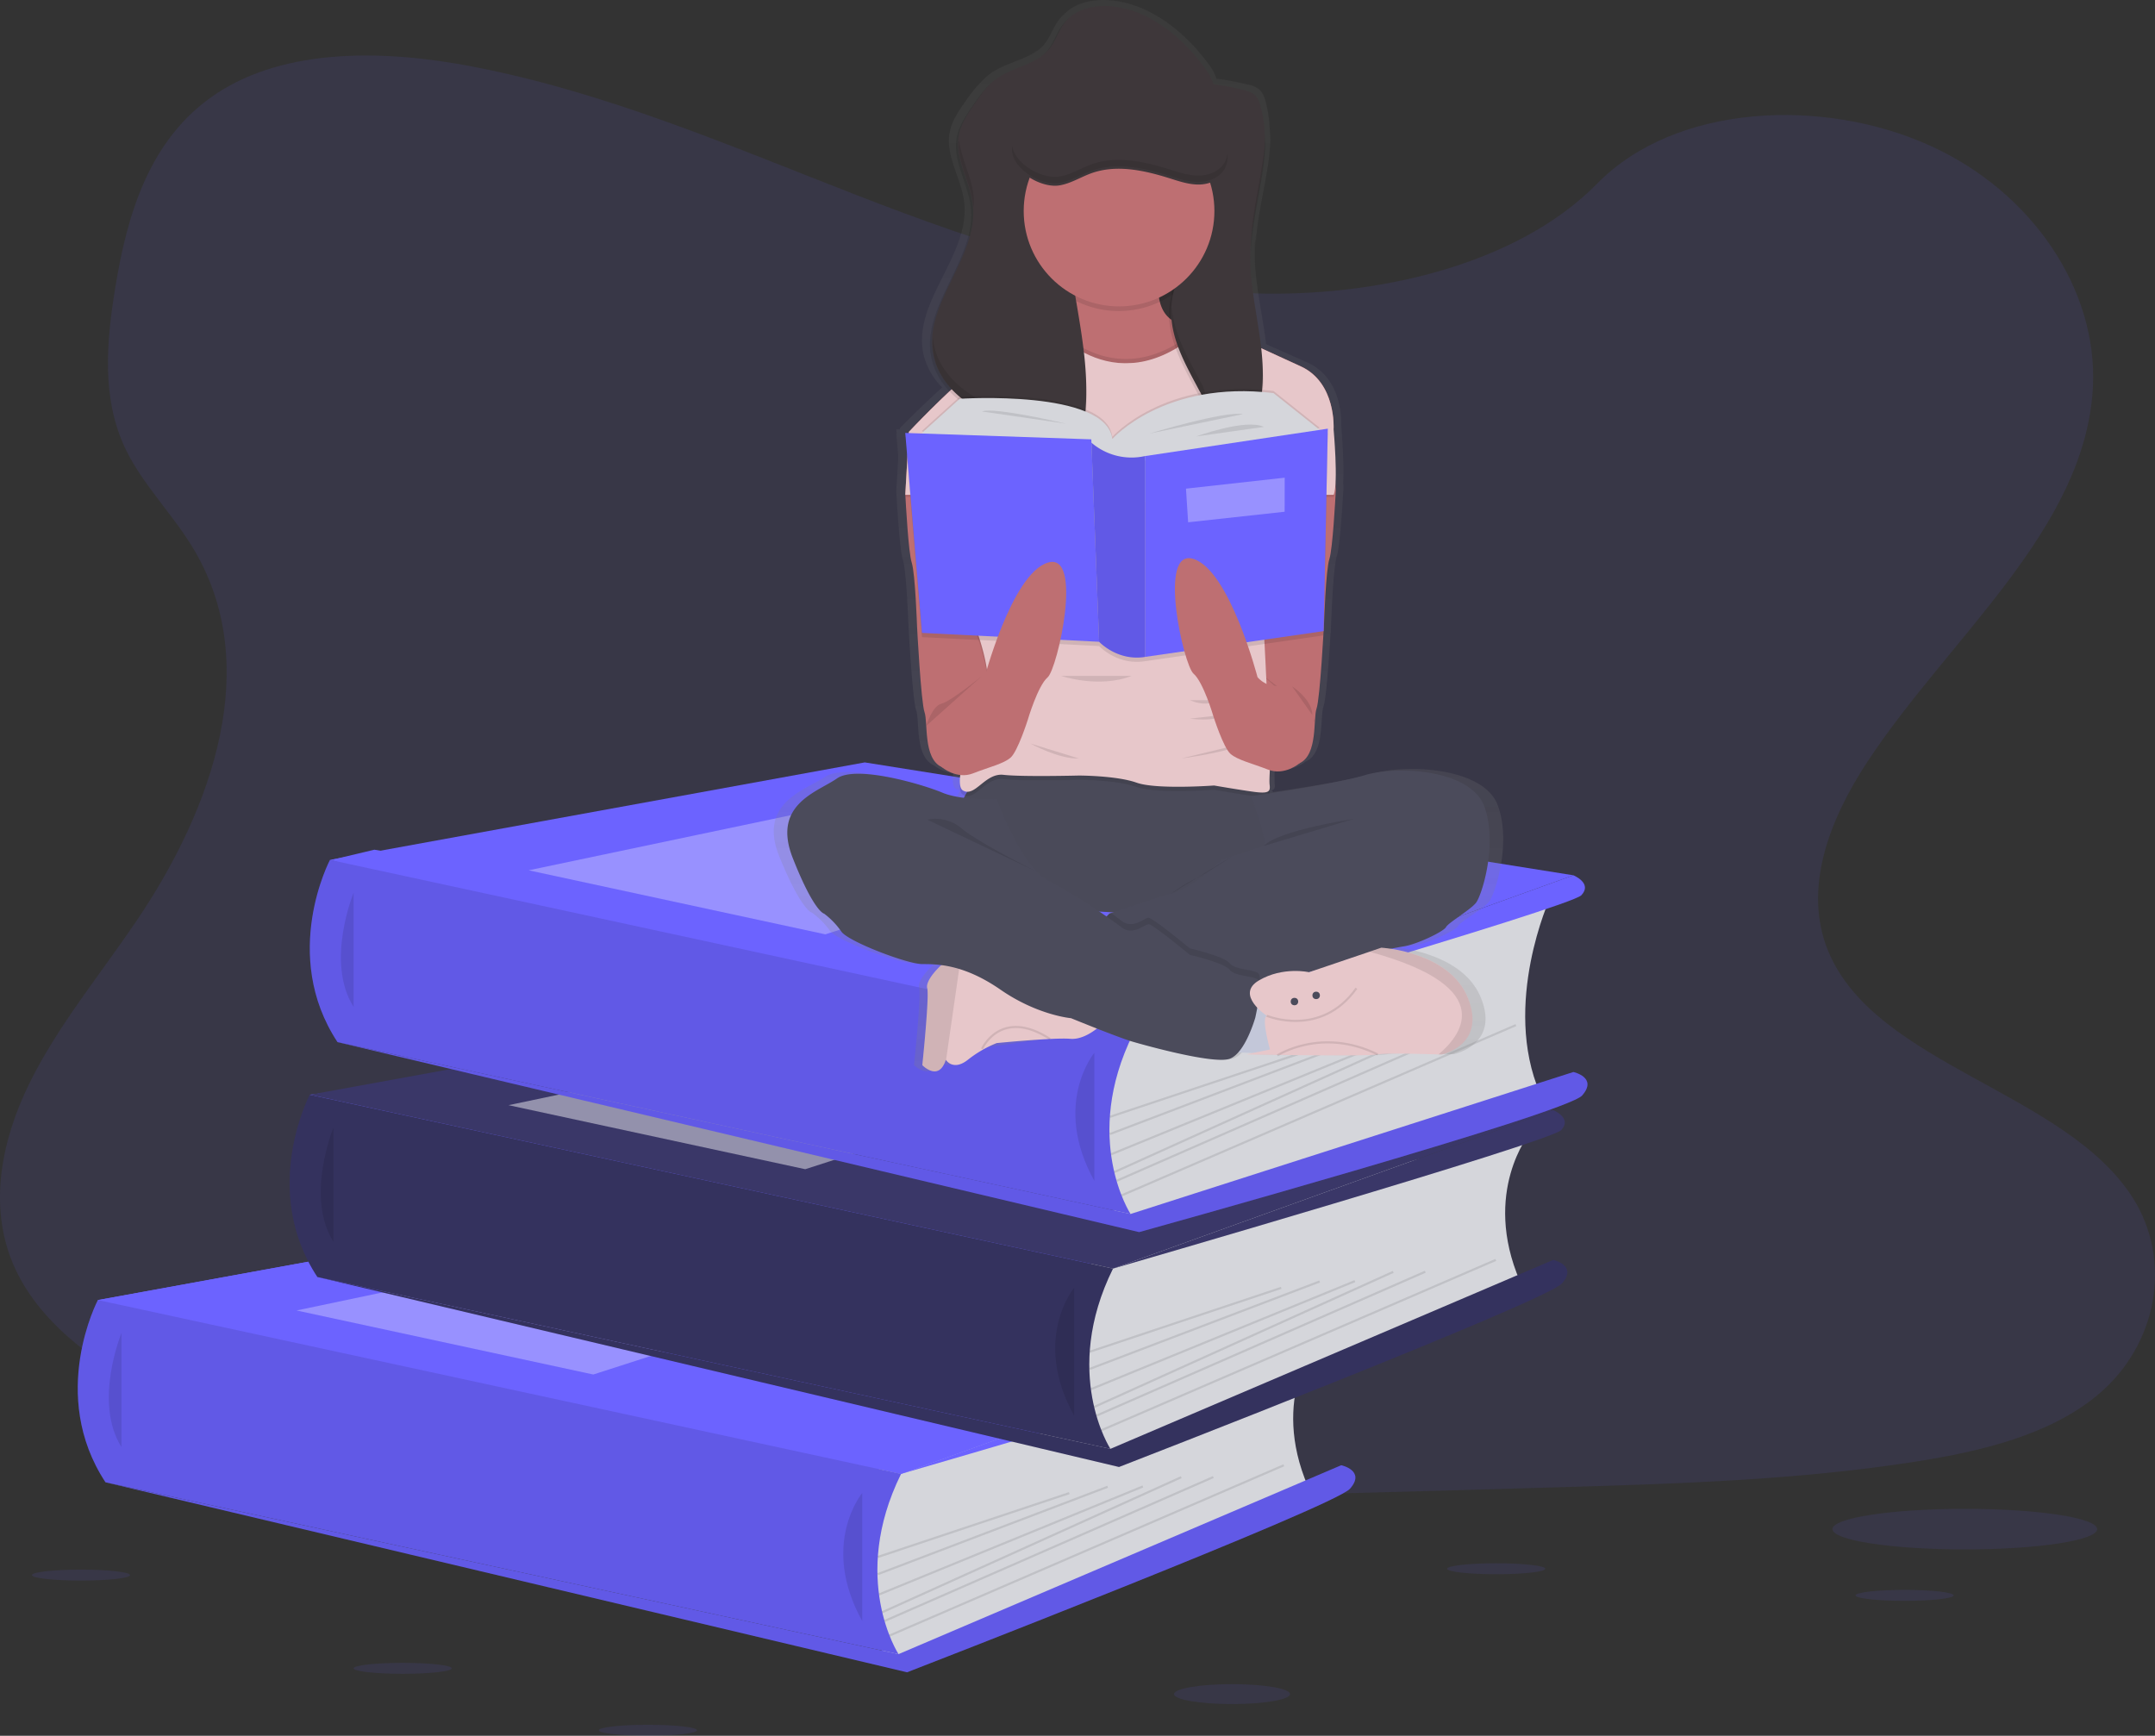 <svg xmlns="http://www.w3.org/2000/svg" xmlns:xlink="http://www.w3.org/1999/xlink" width="1009.536" height="813.163" viewBox="0 0 1009.536 813.163">
  <rect x="0" y="0" width="1009.536" height="813.163" fill="#333333" stroke="none"/>
  <defs>
    <linearGradient id="linear-gradient" x1="0.5" y1="1" x2="0.5" gradientUnits="objectBoundingBox">
      <stop offset="0" stop-color="gray" stop-opacity="0.251"/>
      <stop offset="0.54" stop-color="gray" stop-opacity="0.122"/>
      <stop offset="1" stop-color="gray" stop-opacity="0.102"/>
    </linearGradient>
  </defs>
  <g id="librairies" transform="translate(0 0)">
    <path id="Tracé_1390" data-name="Tracé 1390" d="M688.44,180.84c-64.72-2.25-126.37-23.14-185.23-46S386.05,86.65,322.88,74.54c-40.63-7.79-87.1-8.89-119.83,12.89-31.51,21-41.69,57.15-47.16,90.73-4.12,25.26-6.54,51.84,4.75,75.49,7.83,16.42,21.74,30.22,31.35,46,33.47,54.72,9.82,122.2-26.45,175.63-17,25.07-36.75,49-49.87,75.66s-19.2,57.25-7.72,84.47c11.39,27,38.52,47.24,67.9,61.49,59.69,28.95,130,37.23,198.61,41.92,151.83,10.39,304.46,5.89,456.69,1.39,56.34-1.67,112.92-3.36,168.34-12.07,30.78-4.84,62.55-12.51,84.9-31.05,28.36-23.53,35.39-63.38,16.39-92.88-31.89-49.49-120-61.78-142.32-114.9-12.26-29.23.34-61.79,18.16-88.91,38.24-58.16,102.33-109.19,105.71-175.67,2.32-45.67-28.5-91.39-76.14-113C956.26,89,887,91.88,850.18,129.37,812.24,168,745.58,182.82,688.44,180.84Z" transform="translate(-101.886 -43.427)" fill="#6c63ff" opacity="0.1"/>
    <path id="Tracé_1391" data-name="Tracé 1391" d="M435.45,690.5,93.17,688.83,59.16,609.06l120.26-8.73-20.96-87.46,237.86-30.83L168.55,402.86l20.12-4.78,366.25,59.75L534.75,594.32l-28.83,75.01Z" transform="translate(-13.306 -0.008)" fill="#6c63ff"/>
    <path id="Tracé_1392" data-name="Tracé 1392" d="M187,698.84s21-3.36,33.6,11.48c0,0-9.24,7.28-29.12-2.8Z" transform="translate(-101.886 -43.427)" fill="#6c63ff"/>
    <path id="Tracé_1393" data-name="Tracé 1393" d="M184.8,698.51S171.4,715,178,733.36c0,0,10.92-4.37,12.11-26.63Z" transform="translate(-101.886 -43.427)" fill="#6c63ff"/>
    <path id="Tracé_1394" data-name="Tracé 1394" d="M172.76,671.4s8.4-15.41,42,6.16c0,0-4.48,10.36-19.32,9.52S176.68,679.52,172.76,671.4Z" transform="translate(-101.886 -43.427)" fill="#6c63ff"/>
    <path id="Tracé_1395" data-name="Tracé 1395" d="M170.59,670.29s-17.43-2-19.12,37.9c0,0,11.05,2.29,18.9-10.33S175,678.16,170.59,670.29Z" transform="translate(-101.886 -43.427)" fill="#6c63ff"/>
    <path id="Tracé_1402" data-name="Tracé 1402" d="M156.38,423.04Z" transform="translate(-101.886 -43.427)" fill="#6c63ff"/>
    <path id="Tracé_1428" data-name="Tracé 1428" d="M719.31,670.36s-22.67,27.67-4.67,69.5l-181,78.5L516.27,822l-8-35,5.35-44.17V718.69Z" transform="translate(-101.886 -43.427)" fill="#d5d6db"/>
    <path id="Tracé_1429" data-name="Tracé 1429" d="M59.16,609.06l250.52-45.67,331.95,52.88L435.45,690.5Z" transform="translate(-13.306 -0.008)" fill="#6c63ff"/>
    <path id="Tracé_1430" data-name="Tracé 1430" d="M59.16,609.06l250.52-45.67,331.95,52.88L435.45,690.5Z" transform="translate(-13.306 -0.008)" fill="#6c63ff"/>
    <path id="Tracé_1431" data-name="Tracé 1431" d="M147.74,652.47s-23.43,44.39,3.57,85.39l371.5,80.5S499.75,783,524,733.92Z" transform="translate(-101.886 -43.427)" fill="#6c63ff"/>
    <path id="Tracé_1432" data-name="Tracé 1432" d="M147.74,652.47s-23.43,44.39,3.57,85.39l371.5,80.5S499.75,783,524,733.92Z" transform="translate(-101.886 -43.427)" opacity="0.1"/>
    <path id="Tracé_1433" data-name="Tracé 1433" d="M158.81,667.86s-13.39,32.48,0,53.5" transform="translate(-101.886 -43.427)" opacity="0.1"/>
    <path id="Tracé_1434" data-name="Tracé 1434" d="M522.81,818.36l207.4-88.5s11.6,2.5,4.1,11-207.5,86-207.5,86l-375.5-89Z" transform="translate(-101.886 -43.427)" fill="#6c63ff"/>
    <path id="Tracé_1435" data-name="Tracé 1435" d="M522.81,818.36l207.4-88.5s11.6,2.5,4.1,11-207.5,86-207.5,86l-375.5-89Z" transform="translate(-101.886 -43.427)" opacity="0.1"/>
    <path id="Tracé_1436" data-name="Tracé 1436" d="M505.81,742.86s-20,24,0,60" transform="translate(-101.886 -43.427)" opacity="0.1"/>
    <rect id="Rectangle_1" data-name="Rectangle 1" width="94.57" height="1" transform="translate(411.044 728.952) rotate(-18.45)" opacity="0.1"/>
    <rect id="Rectangle_2" data-name="Rectangle 2" width="115.23" height="1" transform="translate(411.011 737.013) rotate(-20.82)" opacity="0.1"/>
    <rect id="Rectangle_3" data-name="Rectangle 3" width="133.56" height="1" transform="translate(411.614 746.507) rotate(-22.26)" opacity="0.1"/>
    <rect id="Rectangle_4" data-name="Rectangle 4" width="153.74" height="1" transform="translate(413.055 754.871) rotate(-24.31)" opacity="0.1"/>
    <rect id="Rectangle_5" data-name="Rectangle 5" width="168.15" height="1" transform="matrix(0.916, -0.401, 0.401, 0.916, 414.167, 758.942)" opacity="0.1"/>
    <rect id="Rectangle_6" data-name="Rectangle 6" width="201.22" height="1" transform="translate(416.492 765.776) rotate(-23.36)" opacity="0.1"/>
    <path id="Tracé_1437" data-name="Tracé 1437" d="M152.23,613.94l176-37,107.22,20.5-144.22,46.5Z" transform="translate(-13.306 -0.008)" fill="#fff" opacity="0.3"/>
    <path id="Tracé_1438" data-name="Tracé 1438" d="M730.21,659.69s9.1,3.67,3.76,9.34S524,733.92,524,733.92Z" transform="translate(-101.886 -43.427)" fill="#6c63ff"/>
    <path id="Tracé_1439" data-name="Tracé 1439" d="M818.6,574.18s-22.66,27.66-4.66,69.5l-181,78.5-17.37,3.66-8-35L613,646.68V622.51Z" transform="translate(-101.886 -43.427)" fill="#d5d6db"/>
    <path id="Tracé_1440" data-name="Tracé 1440" d="M158.46,512.87l250.51-45.66,331.96,52.88L534.75,594.32Z" transform="translate(-13.306 -0.008)" fill="#3a3768"/>
    <path id="Tracé_1441" data-name="Tracé 1441" d="M247,556.29s-23.44,44.39,3.56,85.39l371.5,80.5s-23.05-35.39,1.23-84.45Z" transform="translate(-101.886 -43.427)" fill="#3a3768"/>
    <path id="Tracé_1442" data-name="Tracé 1442" d="M247,556.29s-23.44,44.39,3.56,85.39l371.5,80.5s-23.05-35.39,1.23-84.45L505.81,612.3Z" transform="translate(-101.886 -43.427)" opacity="0.1"/>
    <path id="Tracé_1443" data-name="Tracé 1443" d="M258.1,571.68s-13.38,32.47,0,53.5" transform="translate(-101.886 -43.427)" opacity="0.1"/>
    <path id="Tracé_1444" data-name="Tracé 1444" d="M622.1,722.18l207.41-88.5s11.59,2.5,4.09,11-207.5,86-207.5,86l-375.5-89Z" transform="translate(-101.886 -43.427)" fill="#3a3768"/>
    <path id="Tracé_1445" data-name="Tracé 1445" d="M622.1,722.18l207.41-88.5s11.59,2.5,4.09,11-207.5,86-207.5,86l-375.5-89Z" transform="translate(-101.886 -43.427)" opacity="0.1"/>
    <path id="Tracé_1446" data-name="Tracé 1446" d="M605.1,646.68s-20,24,0,60" transform="translate(-101.886 -43.427)" opacity="0.1"/>
    <rect id="Rectangle_7" data-name="Rectangle 7" width="94.57" height="1" transform="translate(510.342 632.782) rotate(-18.45)" opacity="0.1"/>
    <rect id="Rectangle_8" data-name="Rectangle 8" width="115.23" height="1" transform="translate(510.322 640.839) rotate(-20.82)" opacity="0.1"/>
    <rect id="Rectangle_9" data-name="Rectangle 9" width="133.56" height="1" transform="translate(510.909 650.32) rotate(-22.26)" opacity="0.1"/>
    <rect id="Rectangle_10" data-name="Rectangle 10" width="153.74" height="1" transform="translate(512.362 658.686) rotate(-24.31)" opacity="0.1"/>
    <rect id="Rectangle_11" data-name="Rectangle 11" width="168.15" height="1" transform="matrix(0.916, -0.401, 0.401, 0.916, 513.459, 662.744)" opacity="0.1"/>
    <rect id="Rectangle_12" data-name="Rectangle 12" width="201.22" height="1" transform="translate(515.792 669.577) rotate(-23.36)" opacity="0.1"/>
    <path id="Tracé_1447" data-name="Tracé 1447" d="M251.53,517.76l176-37,107.22,20.5-144.22,46.5Z" transform="translate(-13.306 -0.008)" fill="#fff" opacity="0.45"/>
    <path id="Tracé_1448" data-name="Tracé 1448" d="M829.51,563.51s9.09,3.67,3.76,9.33-209.94,64.89-209.94,64.89Z" transform="translate(-101.886 -43.427)" fill="#3a3768"/>
    <path id="Tracé_1449" data-name="Tracé 1449" d="M828,464.15s-22.67,49.67-4.67,91.5l-181,56.5L625,615.82l-8-35,5.35-44.17V512.48Z" transform="translate(-101.886 -43.427)" fill="#d5d6db"/>
    <path id="Tracé_1450" data-name="Tracé 1450" d="M167.89,402.85l250.52-45.67,331.96,52.88L544.18,484.29Z" transform="translate(-13.306 -0.008)" fill="#6c63ff"/>
    <path id="Tracé_1451" data-name="Tracé 1451" d="M256.47,446.26S233,490.65,260,531.65l371.5,80.5s-23.06-35.39,1.22-84.44Z" transform="translate(-101.886 -43.427)" fill="#6c63ff"/>
    <path id="Tracé_1452" data-name="Tracé 1452" d="M256.47,446.26S233,490.65,260,531.65l371.5,80.5s-23.06-35.39,1.22-84.44Z" transform="translate(-101.886 -43.427)" opacity="0.1"/>
    <path id="Tracé_1453" data-name="Tracé 1453" d="M267.54,461.65s-13.39,32.48,0,53.5" transform="translate(-101.886 -43.427)" opacity="0.1"/>
    <path id="Tracé_1454" data-name="Tracé 1454" d="M631.54,612.15l207.4-66.5s11.6,2.5,4.1,11-207.5,64-207.5,64l-375.5-89Z" transform="translate(-101.886 -43.427)" fill="#6c63ff"/>
    <path id="Tracé_1455" data-name="Tracé 1455" d="M631.54,612.15l207.4-66.5s11.6,2.5,4.1,11-207.5,64-207.5,64l-375.5-89Z" transform="translate(-101.886 -43.427)" opacity="0.1"/>
    <path id="Tracé_1456" data-name="Tracé 1456" d="M614.54,536.65s-20,24,0,60" transform="translate(-101.886 -43.427)" opacity="0.1"/>
    <rect id="Rectangle_13" data-name="Rectangle 13" width="94.57" height="1" transform="translate(519.784 522.75) rotate(-18.45)" opacity="0.1"/>
    <rect id="Rectangle_14" data-name="Rectangle 14" width="115.23" height="1" transform="translate(519.758 530.813) rotate(-20.82)" opacity="0.1"/>
    <rect id="Rectangle_15" data-name="Rectangle 15" width="133.56" height="1" transform="translate(520.336 540.298) rotate(-22.26)" opacity="0.1"/>
    <rect id="Rectangle_16" data-name="Rectangle 16" width="153.74" height="1" transform="translate(521.803 548.655) rotate(-24.31)" opacity="0.1"/>
    <rect id="Rectangle_17" data-name="Rectangle 17" width="168.15" height="1" transform="matrix(0.916, -0.401, 0.401, 0.916, 522.905, 552.723)" opacity="0.1"/>
    <rect id="Rectangle_18" data-name="Rectangle 18" width="201.22" height="1" transform="translate(525.234 559.563) rotate(-23.36)" opacity="0.1"/>
    <path id="Tracé_1457" data-name="Tracé 1457" d="M260.96,407.73l176-37,107.22,20.5-144.22,46.5Z" transform="translate(-13.306 -0.008)" fill="#fff" opacity="0.3"/>
    <path id="Tracé_1458" data-name="Tracé 1458" d="M838.94,453.48s9.1,3.67,3.76,9.34-209.94,64.89-209.94,64.89Z" transform="translate(-101.886 -43.427)" fill="#6c63ff"/>
    <ellipse id="Ellipse_1" data-name="Ellipse 1" cx="22.99" cy="2.57" rx="22.99" ry="2.57" transform="translate(165.654 779.012)" fill="#6c63ff" opacity="0.1"/>
    <ellipse id="Ellipse_2" data-name="Ellipse 2" cx="22.99" cy="2.57" rx="22.99" ry="2.57" transform="translate(14.944 735.333)" fill="#6c63ff" opacity="0.1"/>
    <ellipse id="Ellipse_3" data-name="Ellipse 3" cx="22.99" cy="2.57" rx="22.99" ry="2.57" transform="translate(280.534 808.022)" fill="#6c63ff" opacity="0.1"/>
    <ellipse id="Ellipse_4" data-name="Ellipse 4" cx="22.99" cy="2.57" rx="22.99" ry="2.57" transform="translate(869.234 744.833)" fill="#6c63ff" opacity="0.1"/>
    <ellipse id="Ellipse_5" data-name="Ellipse 5" cx="22.99" cy="2.57" rx="22.99" ry="2.57" transform="translate(677.924 732.363)" fill="#6c63ff" opacity="0.1"/>
    <ellipse id="Ellipse_6" data-name="Ellipse 6" cx="27.19" cy="4.67" rx="27.19" ry="4.67" transform="translate(549.964 788.982)" fill="#6c63ff" opacity="0.1"/>
    <path id="Tracé_1465" data-name="Tracé 1465" d="M803.54,420.71C797,402.94,761,401.27,745.38,405.8c-11.1,3.23-34.5,6.87-47,8.7l-.81-.77c1.62-.48,1.66-1.66,1.46-3.41a53.358,53.358,0,0,1,.1-6.92c7.66,2.38,14.48-3.25,14.48-3.25h0c9-4,6.58-21.12,8.3-25.8,1.29-3.5,2.68-24.12,3.3-34.4h.13l.07-3.45c.09-1.49.13-2.36.13-2.36s.88-25.14,2.6-30.23c1.6-4.68,2.9-28.26,3.1-32v-.49l-.13-2.18c.09-1.59.13-3.36.12-5.22,0-8.55-.89-19.32-1-21.06v-.91c.07-3.65-.39-21.93-15.94-28.84-5.73-2.56-12.62-5.61-19.29-8.58-1.72-14.85-5.65-29.62-5.31-44.58,0-2.25.2-4.5.42-6.74,0,.65-.07,1.31-.08,2v4.36c.59-18.71,7.66-37.52,7-55.83-.06,1.79-.19,3.59-.36,5.39a58.129,58.129,0,0,0-1.92-18.39c-.6-2.11-1.41-4.29-3.14-5.7a12.93,12.93,0,0,0-5.48-2.17,110.21,110.21,0,0,0-14.39-2.68A22.22,22.22,0,0,0,668.5,74c-10.14-13.92-25.16-27-42.92-30-8.91-1.5-19.16-.25-25.22,6.12a18.918,18.918,0,0,0-1.78,1.8c-3.26,3.89-4.66,9-8,12.88-.22.26-.47.5-.71.75-6.54,5.85-16.73,7.07-24,12.32A28.811,28.811,0,0,0,562.28,81a60.877,60.877,0,0,0-7.84,9.53c-3.27,4.6-6.63,9.39-7.67,14.88-2.09,11,5.4,21.43,6.79,32.5,3.1,24.77-24.31,46.75-19.12,71.19a32.6,32.6,0,0,0,8.82,15.83C532.57,234.61,523.47,244,523.47,244v.56h-1.69l.17,2h-.17l.93,10.85-.93,15.8v1.49h.06c.31,5.79,1.54,26.61,3,31,1.72,5.09,2.59,30.23,2.59,30.23s1.9,35.53,3.64,40.23-.73,21.77,8.3,25.8h0a19,19,0,0,0,9.07,3.76c-.46,3.74-.17,6.45,1.32,7.3a4.36,4.36,0,0,0,2.1.6,22.288,22.288,0,0,0-1.63,2.85A42.359,42.359,0,0,1,539.75,414c-9.7-4-41.89-13-51.24-6.67s-31.85,12.07-21.46,37.55S482.28,471,482.28,471a37,37,0,0,1,8.31,8.35c3.12,4.69,32.19,15.42,39.46,15.42a71.185,71.185,0,0,1,9.25.46s-7.89,6.92-6.84,10.94-2.4,36.2-2.4,36.2,8,8.06,11.42-2.51l.12.16c.64.87,4.1,4.8,10.61-.16a59.481,59.481,0,0,1,8.46-5.36l31.52-4.46a89.218,89.218,0,0,1,9.87-.07c5,.41,9.91-2.55,13-4.84,6.53,2.48,13.87,5.19,17.36,6.18,7.08,2,39.62,10.73,47.23,8a10.57,10.57,0,0,0,4.1-2.92l7.26.23-3.4.68s6.62.11,15.62.23l-.38.22,11.29-.1c16.52.15,35.08.2,37.52-.35,3.82-.85,23.67-.25,29.52,0h1.63s21.81-4.35,12.81-26.48c-6.92-17-28.19-21.94-37.63-23.3,2.66-.53,4.95-.94,6.47-1.18,6.59-1,19.39-7,20.43-9.05s11.77-8,14.54-11.39S810.11,438.48,803.54,420.71ZM622.89,470.44l-1.07.35-.72.24-1.38,1.36c-1.1-.74-2.28-1.52-3.51-2.32C618.38,470.2,620.61,470.33,622.89,470.44Zm95.31,28.18Z" transform="translate(-101.886 -43.427)" fill="url(#linear-gradient)"/>
    <path id="Tracé_1466" data-name="Tracé 1466" d="M686.65,365s15.3,40,24,36,6.34-21,8-25.66,3.5-40,3.5-40,.84-25,2.5-30.06c1.54-4.65,2.79-28.1,3-31.79V273L726,244l-9.34-2.33-21.66,8-3,17.13-1.17,6.69-.5,2.85Z" transform="translate(-101.886 -43.427)" fill="#be6f72"/>
    <path id="Tracé_1467" data-name="Tracé 1467" d="M691.69,358.3s14.6,11.95,19,13,7.1,10.37,7.1,10.37" transform="translate(-101.886 -43.427)" opacity="0.1"/>
    <path id="Tracé_1468" data-name="Tracé 1468" d="M567,366.75s-15.3,40-24,36-6.34-21-8-25.66-3.5-40-3.5-40-.84-25-2.5-30.06c-1.54-4.65-2.79-28.1-3-31.79v-.49l1.66-29,9.34-2.33,21.66,8,3,17.13,1.17,6.69.5,2.85Z" transform="translate(-101.886 -43.427)" fill="#be6f72"/>
    <rect id="Rectangle_19" data-name="Rectangle 19" width="34.15" height="53.23" transform="translate(530.594 109.262)" fill="#3e373a"/>
    <rect id="Rectangle_20" data-name="Rectangle 20" width="34.15" height="53.23" transform="translate(530.594 109.262)" opacity="0.1"/>
    <path id="Tracé_1469" data-name="Tracé 1469" d="M561,406.59s-11.67,12.83-7.34,15.16,32.34,46,32.34,46,92,11.33,109.35-5.67,17-47.37,17-47.37-13.94,3-15.46,1.37-9.87-9.49-9.87-9.49S569,399.43,561,406.59Z" transform="translate(-101.886 -43.427)" fill="#4b4b5b"/>
    <path id="Tracé_1470" data-name="Tracé 1470" d="M561,406.59s-11.67,12.83-7.34,15.16,32.34,46,32.34,46,92,11.33,109.35-5.67,17-47.37,17-47.37-13.94,3-15.46,1.37-9.87-9.49-9.87-9.49S569,399.43,561,406.59Z" transform="translate(-101.886 -43.427)" opacity="0.02"/>
    <path id="Tracé_1471" data-name="Tracé 1471" d="M726.62,244.42l-30,24-9.07.66-3.33.24-55.93,4.1-58-4.24-8.63-.63-11-.8-23-22s16.28-17.44,30.54-29.21c5.62-4.65,10.93-8.41,14.8-9.89l.66-.23A16.46,16.46,0,0,0,580,202c11.26-11.61,21.67-40.26,21.67-40.26s49.67-25.66,43.67,8,22.33,25.34,22.33,25.34l9.34,4.26,3.69,1.69,9.41,4.31,21.23,9.74C728,222.75,726.62,244.42,726.62,244.42Z" transform="translate(-101.886 -43.427)" fill="#be6f72"/>
    <circle id="Ellipse_7" data-name="Ellipse 7" cx="44.67" cy="44.67" r="44.67" transform="translate(479.404 56.382)" opacity="0.1"/>
    <path id="Tracé_1472" data-name="Tracé 1472" d="M726.69,276.24H526v-.49l1.66-29s16.28-17.44,30.54-29.21l126-5,5.86-6.18,21.23,9.74c16.67,7.66,15.33,29.33,15.33,29.33S728.9,270.54,726.69,276.24Z" transform="translate(-101.886 -43.427)" opacity="0.1"/>
    <path id="Tracé_1473" data-name="Tracé 1473" d="M726.69,275.24H526v-.49l1.66-29s16.28-17.44,30.54-29.21l126-5,5.86-6.18,21.23,9.74c16.67,7.66,15.33,29.33,15.33,29.33S728.9,269.54,726.69,275.24Z" transform="translate(-101.886 -43.427)" fill="#e7c7ca"/>
    <path id="Tracé_1474" data-name="Tracé 1474" d="M593.79,193.92s31.66,40.34,73.83-.83,4.67,91.83,4.67,91.83l-91,10.8Z" transform="translate(-101.886 -43.427)" opacity="0.1"/>
    <path id="Tracé_1475" data-name="Tracé 1475" d="M593.79,195.92s31.66,40.34,73.83-.83,4.67,91.83,4.67,91.83l-91,10.8Z" transform="translate(-101.886 -43.427)" fill="#e7c7ca"/>
    <path id="Tracé_1476" data-name="Tracé 1476" d="M680.65,203,684,254.09l3.59,17,2.74,13s7,100,5,105,1,9,1.42,11.66-.42,9.34-.09,12.34,0,4.33-7.66,3.26-18.34-2.93-18.34-2.93-27,2-36.33-1.33-27-3.34-27-3.34-26.67.67-35.33-.33-13.34,10.67-19,7.33,6.66-35.66,10.66-45-5.33-33-5.33-33l12-66.57L573,256.09V208.65l.66-.23A16.46,16.46,0,0,0,580,204l3,47.74,94,3.34V201.35" transform="translate(-101.886 -43.427)" opacity="0.1"/>
    <path id="Tracé_1477" data-name="Tracé 1477" d="M680.65,201,684,252.09l3.59,17,2.74,13s7,100,5,105,1,9,1.42,11.66-.42,9.34-.09,12.34,0,4.33-7.66,3.26-18.34-2.93-18.34-2.93-27,2-36.33-1.33-27-3.34-27-3.34-26.67.67-35.33-.33-13.34,10.67-19,7.33,6.66-35.66,10.66-45-5.33-33-5.33-33l12-66.57L573,254.09V206.65l.66-.23A16.46,16.46,0,0,0,580,202l3,47.74,94,3.34V199.35" transform="translate(-101.886 -43.427)" fill="#e7c7ca"/>
    <path id="Tracé_1478" data-name="Tracé 1478" d="M691.46,94.38c-.57-2.09-1.36-4.26-3-5.66a12.28,12.28,0,0,0-5.28-2.16A104.323,104.323,0,0,0,669.3,83.9a22.218,22.218,0,0,0-3-6.23c-9.8-13.84-24.3-26.89-41.36-29.84-8.93-1.55-19.28-.16-25,6.88-3.14,3.87-4.49,9-7.66,12.8-6.11,7.38-17.14,8.29-24.84,14-4.11,3-7.09,7.35-10,11.57-3.15,4.57-6.39,9.33-7.39,14.79-2,10.91,5.21,21.31,6.54,32.32,3,24.63-23.4,46.48-18.41,70.78,2.91,14.17,16,24.15,29.54,29.21,4.77,1.79,10.22,3.57,12.45,8.15,1,2,1.17,4.31,2.11,6.33,3.16,6.74,13.55,7,19.13,2.09s7.34-12.85,8-20.26c2.68-32.36-10.28-64.33-8.77-96.77.45-9.81,3.21-20.94,12-25.38,11.83-6,26.06,4,39.08,2.09a77.531,77.531,0,0,1,3.74,47.31c-2.07,8.63-5.65,17-5.91,25.9-.39,13.55,6.92,25.93,13.24,37.91a20.17,20.17,0,0,1,2.67,7.31,17.619,17.619,0,0,1-1.43,7.65c-3.57,9.61-9.73,18.53-10.43,28.76a4.65,4.65,0,0,0,.75,3.42,4.3,4.3,0,0,0,2.58,1.16c10.8,1.85,20.14-7.72,25.41-17.33A81.24,81.24,0,0,0,692.36,224c1.09-20.36-6.21-40.39-5.76-60.77C687.12,140.06,697.59,116.73,691.46,94.38Z" transform="translate(-101.886 -43.427)" opacity="0.1"/>
    <path id="Tracé_1479" data-name="Tracé 1479" d="M692.46,93.38c-.57-2.09-1.36-4.26-3-5.66a12.28,12.28,0,0,0-5.28-2.16A104.32,104.32,0,0,0,670.3,82.9a22.22,22.22,0,0,0-3-6.23c-9.8-13.84-24.3-26.89-41.36-29.84-8.93-1.55-19.28-.16-25,6.88-3.14,3.87-4.49,9-7.66,12.8-6.11,7.38-17.14,8.29-24.84,14-4.11,3-7.09,7.35-10,11.57-3.15,4.57-6.39,9.33-7.39,14.79-2,10.91,5.21,21.31,6.54,32.32,3,24.63-23.4,46.48-18.41,70.78,2.91,14.17,16,24.15,29.54,29.21,4.77,1.79,10.22,3.57,12.45,8.15,1,2,1.17,4.31,2.11,6.33,3.16,6.74,13.55,7,19.13,2.09s7.34-12.85,8-20.26c2.68-32.36-10.28-64.33-8.77-96.77.45-9.81,3.21-20.94,12-25.38,11.83-6,26.06,4,39.08,2.09a77.529,77.529,0,0,1,3.74,47.31c-2.07,8.63-5.65,17-5.91,25.9-.39,13.55,6.92,25.93,13.24,37.91a20.172,20.172,0,0,1,2.67,7.31,17.62,17.62,0,0,1-1.43,7.65c-3.57,9.61-9.73,18.53-10.43,28.76a4.65,4.65,0,0,0,.75,3.42,4.3,4.3,0,0,0,2.58,1.16c10.8,1.85,20.14-7.72,25.41-17.33A81.24,81.24,0,0,0,693.36,223c1.09-20.36-6.21-40.39-5.76-60.77C688.12,139.06,698.59,115.73,692.46,93.38Z" transform="translate(-101.886 -43.427)" fill="#3e373a"/>
    <path id="Tracé_1480" data-name="Tracé 1480" d="M581.79,492.73,621.46,494l-5.69-29.42-30.39,2.89Z" transform="translate(-13.306 -0.008)" fill="#c3c7d9"/>
    <path id="Tracé_1481" data-name="Tracé 1481" d="M793.29,466.42c-2.67,3.33-13,9.33-14,11.33s-13.33,8-19.67,9-26.33,5.34-30,7.67c-2.63,1.68-23.74,7-37.61,9.95a106.738,106.738,0,0,1-11.39,2.05c-6,.33-71.66-22-71.66-22l12.66-13,.7-.24c3.58-1.21,20.12-6.8,29.3-9.46,10.34-3,22.34-15.33,22.34-15.33s17.66-6,20-6.67-6-23.33-6-23.33,38.33-5.32,53.33-9.83,49.67-2.84,56,14.83S796,463.09,793.29,466.42Z" transform="translate(-101.886 -43.427)" fill="#4b4b5b"/>
    <path id="Tracé_1482" data-name="Tracé 1482" d="M618.62,522.75s-7.66,8-15.33,7.34-34.49,2-34.49,2a53.769,53.769,0,0,0-13.51,7.83c-6.27,4.94-9.6,1-10.22.16l-.11-.16c-3.34,10.51-11,2.5-11,2.5s3.33-32,2.31-36,6.59-10.87,6.59-10.87l9-2.29,22.8-5.84,32.67,11.33Z" transform="translate(-101.886 -43.427)" fill="#e7c7ca"/>
    <path id="Tracé_1483" data-name="Tracé 1483" d="M551.82,493.26l-6.75,46.82-.11-.16c-3.34,10.51-11,2.5-11,2.5s3.33-32,2.31-36,6.59-10.87,6.59-10.87Z" transform="translate(-101.886 -43.427)" opacity="0.1"/>
    <path id="Tracé_1484" data-name="Tracé 1484" d="M599,360.08s17.66,6,33,0" transform="translate(-101.886 -43.427)" opacity="0.1"/>
    <path id="Tracé_1485" data-name="Tracé 1485" d="M659.29,371.42s7.33,3.66,13,0" transform="translate(-101.886 -43.427)" opacity="0.1"/>
    <path id="Tracé_1486" data-name="Tracé 1486" d="M659.29,380.1s12.33,1.65,14.67-1.68" transform="translate(-101.886 -43.427)" opacity="0.1"/>
    <path id="Tracé_1487" data-name="Tracé 1487" d="M655.29,398.75s23.16-3,28.91-7" transform="translate(-101.886 -43.427)" opacity="0.1"/>
    <path id="Tracé_1488" data-name="Tracé 1488" d="M584.62,391.75s13,7.33,22.67,7" transform="translate(-101.886 -43.427)" opacity="0.1"/>
    <path id="Tracé_1489" data-name="Tracé 1489" d="M692,504.37a106.761,106.761,0,0,1-11.39,2.05c-6,.33-71.66-22-71.66-22l12.66-13,.7-.24c2,1.41,3.64,2.62,4.81,3.54,5.51,4.34,10.83-1.33,12.83-1.33s19.33,14.33,19.33,14.33,16,3.67,18.67,7,12,2.67,13.66,5C692.11,500.44,692.17,502.21,692,504.37Z" transform="translate(-101.886 -43.427)" opacity="0.1"/>
    <path id="Tracé_1490" data-name="Tracé 1490" d="M568.8,417.75s-16.18.93-25.51-3-40.33-13-49.33-6.63-30.67,12-20.67,37.34,14.67,26,14.67,26a36.1,36.1,0,0,1,8,8.3c3,4.67,31,15.33,38,15.33s19.33,0,36.66,12,33,13.34,33,13.34,22,9,28.85,11,38.15,10.66,45.49,8,12-19.34,12-19.34,3.33-15,1.66-17.33-11-1.67-13.66-5-18.67-7-18.67-7S642,476.42,640,476.42s-7.32,5.66-12.83,1.33a292.694,292.694,0,0,0-34.51-22C580,449.08,568.8,417.75,568.8,417.75Z" transform="translate(-101.886 -43.427)" fill="#4b4b5b"/>
    <path id="Tracé_1491" data-name="Tracé 1491" d="M536.27,427.42a19.1,19.1,0,0,1,16.39,4.33c8,6.67,34.92,20.06,34.92,20.06" transform="translate(-101.886 -43.427)" opacity="0.1"/>
    <path id="Tracé_1492" data-name="Tracé 1492" d="M736.29,427s-35.67,5.4-42.33,12.73" transform="translate(-101.886 -43.427)" opacity="0.1"/>
    <path id="Tracé_1493" data-name="Tracé 1493" d="M777.29,537.42h-1.57c-5.64-.2-24.75-.8-28.43,0-4.33,1-61.67,0-61.67,0l11.21-2.33s-4.16-14.58-1.52-15.79c0,0-15-9.88-3.69-16.55s23.5-3.86,23.5-3.86l28.39-9.62,5.45-1.85s32,1.67,40.66,23.67S777.29,537.42,777.29,537.42Z" transform="translate(-101.886 -43.427)" fill="#e7c7ca"/>
    <path id="Tracé_1494" data-name="Tracé 1494" d="M777.29,537.42h-1.57c9.31-7.68,30.37-31.06-32.21-48.1l5.45-1.85s32,1.67,40.66,23.67S777.29,537.42,777.29,537.42Z" transform="translate(-101.886 -43.427)" opacity="0.1"/>
    <circle id="Ellipse_8" data-name="Ellipse 8" cx="1.75" cy="1.75" r="1.75" transform="translate(614.824 464.573)" fill="#4b4b5b"/>
    <circle id="Ellipse_9" data-name="Ellipse 9" cx="1.75" cy="1.75" r="1.75" transform="translate(604.654 467.462)" fill="#4b4b5b"/>
    <g id="Groupe_1" data-name="Groupe 1" transform="translate(-13.306 -0.008)" opacity="0.1">
      <path id="Tracé_1495" data-name="Tracé 1495" d="M658.74,142.83A77.59,77.59,0,0,0,653,110.69c-13,1.94-27.24-8.09-39.08-2.09-8.76,4.44-11.51,15.57-12,25.38-.12,2.59-.14,5.18-.09,7.77,0-.92,0-1.85.09-2.77.46-9.81,3.21-20.94,12-25.38,11.84-6,26.06,4,39.08,2.09a77.382,77.382,0,0,1,5.74,27.14Z" transform="translate(-88.58 -43.42)"/>
      <path id="Tracé_1496" data-name="Tracé 1496" d="M558,141a33.329,33.329,0,0,0-.13-6.54c-1.06-8.8-5.87-17.21-6.74-25.79-1.12,10.35,5.47,20.29,6.74,30.79A6.249,6.249,0,0,1,558,141Z" transform="translate(-88.58 -43.42)"/>
      <path id="Tracé_1497" data-name="Tracé 1497" d="M610.69,230.74c-.62,7.42-2.37,15.35-8,20.27s-16,4.65-19.13-2.09c-1-2-1.15-4.33-2.12-6.33-2.22-4.58-7.68-6.36-12.45-8.15-13.55-5.07-26.62-15-29.53-29.21a30.681,30.681,0,0,1-.53-3.9,31.518,31.518,0,0,0,.53,8.9c2.91,14.17,16,24.14,29.53,29.21,4.77,1.79,10.23,3.57,12.45,8.15,1,2,1.17,4.31,2.12,6.33,3.15,6.74,13.54,7,19.13,2.09s7.33-12.85,8-20.27A114.268,114.268,0,0,0,611,224C611,226.27,610.87,228.51,610.69,230.74Z" transform="translate(-88.58 -43.42)"/>
      <path id="Tracé_1498" data-name="Tracé 1498" d="M687.93,157.49v4.33c.56-18.6,7.38-37.3,6.71-55.51C694.12,123.15,688.31,140.37,687.93,157.49Z" transform="translate(-88.58 -43.42)"/>
      <path id="Tracé_1499" data-name="Tracé 1499" d="M666.47,232.73a12.89,12.89,0,0,0,.23-3.61,20,20,0,0,0-2.67-7.31c-5.78-11-12.37-22.26-13.15-34.47,0,.52-.07,1-.08,1.56-.4,13.54,6.91,25.93,13.23,37.91a24,24,0,0,1,2.44,5.92Z" transform="translate(-88.58 -43.42)"/>
      <path id="Tracé_1500" data-name="Tracé 1500" d="M693.68,218.26a81.371,81.371,0,0,1-10.09,34.52c-5.28,9.61-14.61,19.18-25.42,17.33a4.25,4.25,0,0,1-2.58-1.17,2.5,2.5,0,0,1-.47-.78c-.12.78-.22,1.57-.28,2.37a4.61,4.61,0,0,0,.75,3.41,4.25,4.25,0,0,0,2.58,1.17c10.81,1.85,20.14-7.72,25.42-17.33a81.372,81.372,0,0,0,10.09-34.52c.12-2.34.13-4.67.06-7C693.72,216.93,693.72,217.59,693.68,218.26Z" transform="translate(-88.58 -43.42)"/>
    </g>
    <path id="Tracé_1501" data-name="Tracé 1501" d="M695.31,519.3s25.31,10.62,42-12.88" transform="translate(-101.886 -43.427)" fill="none" stroke="#000" stroke-miterlimit="10" stroke-width="1" opacity="0.1"/>
    <path id="Tracé_1502" data-name="Tracé 1502" d="M700.29,537.86s20.67-13.44,47-.44" transform="translate(-101.886 -43.427)" fill="none" stroke="#000" stroke-miterlimit="10" stroke-width="1" opacity="0.1"/>
    <path id="Tracé_1503" data-name="Tracé 1503" d="M561.93,534.81s8.68-19.58,31.86-4.65" transform="translate(-101.886 -43.427)" fill="none" stroke="#000" stroke-miterlimit="10" stroke-width="1" opacity="0.1"/>
    <path id="Tracé_1504" data-name="Tracé 1504" d="M533.79,245.25l17.7-16s68.63-4.5,71.47,18.83c0,0,24.33-27.66,75.5-21.5l21.65,17.24-59.84,26.26-58.15,20.17-42.83-19.17Z" transform="translate(-101.886 -43.427)" opacity="0.1"/>
    <path id="Tracé_1505" data-name="Tracé 1505" d="M533.79,246.25l17.7-16s68.63-4.5,71.47,18.83c0,0,24.33-27.66,75.5-21.5l21.65,17.24-59.84,26.26-58.15,20.17-42.83-19.17Z" transform="translate(-101.886 -43.427)" fill="#d5d6db"/>
    <path id="Tracé_1506" data-name="Tracé 1506" d="M437.38,204.83l7.83,93.67,83,4.17-3.6-93.27-.07-1.57Z" transform="translate(-13.306 -0.008)" opacity="0.1"/>
    <path id="Tracé_1507" data-name="Tracé 1507" d="M437.38,202.83l7.83,93.67,83,4.17-3.6-93.27-.07-1.57Z" transform="translate(-13.306 -0.008)" fill="#6c63ff"/>
    <path id="Tracé_1508" data-name="Tracé 1508" d="M635.33,202.83l-85.62,12.84v94.09l83.67-12.09Z" transform="translate(-13.306 -0.008)" opacity="0.1"/>
    <path id="Tracé_1509" data-name="Tracé 1509" d="M635.33,200.83l-85.62,12.84v94.09l83.67-12.09Z" transform="translate(-13.306 -0.008)" fill="#6c63ff"/>
    <path id="Tracé_1510" data-name="Tracé 1510" d="M615.14,223.79l-46.25,5.14,1.01,15.76,45.21-4.94Z" transform="translate(-13.306 -0.008)" fill="#fff" opacity="0.3"/>
    <path id="Tracé_1511" data-name="Tracé 1511" d="M538.29,390.08,543,402.75s7,6,14.66,3,14.34-4.49,17.67-7.41,8-17.59,8-17.59,4.67-16,9.33-20,17-59.11,0-53.72-30,55.39-30,55.39-3,3.66-7.33,4-13-.67-14.67,3S533.29,382.75,538.29,390.08Z" transform="translate(-101.886 -43.427)" fill="#be6f72"/>
    <path id="Tracé_1512" data-name="Tracé 1512" d="M638.29,259.08a28.8,28.8,0,0,1-25.11-6.26l3.61,93.26s8.5,9.2,21.5,7.1Z" transform="translate(-101.886 -43.427)" opacity="0.1"/>
    <path id="Tracé_1513" data-name="Tracé 1513" d="M638.29,257.08a28.8,28.8,0,0,1-25.11-6.26l3.61,93.26s8.5,9.2,21.5,7.1Z" transform="translate(-101.886 -43.427)" fill="#6c63ff"/>
    <path id="Tracé_1514" data-name="Tracé 1514" d="M638.29,257.08a28.8,28.8,0,0,1-25.11-6.26l3.61,93.26s8.5,9.2,21.5,7.1Z" transform="translate(-101.886 -43.427)" opacity="0.1"/>
    <path id="Tracé_1515" data-name="Tracé 1515" d="M640.29,246.57s34.83-10.65,43.91-9.15" transform="translate(-101.886 -43.427)" opacity="0.1"/>
    <path id="Tracé_1516" data-name="Tracé 1516" d="M601.33,241.92s-33.76-8-39.4-5.73" transform="translate(-101.886 -43.427)" opacity="0.1"/>
    <path id="Tracé_1517" data-name="Tracé 1517" d="M662.25,247.9s23.29-8.54,31.71-4.48" transform="translate(-101.886 -43.427)" opacity="0.1"/>
    <path id="Tracé_1518" data-name="Tracé 1518" d="M650.52,462.13A76.565,76.565,0,0,1,662,455c6-2.89,17-10.39,17-10.39" transform="translate(-101.886 -43.427)" opacity="0.1"/>
    <path id="Tracé_1519" data-name="Tracé 1519" d="M561.93,360.08s-14.61,11.95-19,13-7.1,10.37-7.1,10.37" transform="translate(-101.886 -43.427)" opacity="0.1"/>
    <path id="Tracé_1520" data-name="Tracé 1520" d="M715.32,388.3,710.66,401s-7,6-14.67,3-14.33-4.49-17.67-7.41-8-17.59-8-17.59-4.66-16-9.33-20-17-59.11,0-53.72,30,55.39,30,55.39,3,3.66,7.33,4,13-.67,14.67,3S720.32,381,715.32,388.3Z" transform="translate(-101.886 -43.427)" fill="#be6f72"/>
    <path id="Tracé_1521" data-name="Tracé 1521" d="M707.15,364.94s9.55,6.14,9.51,13.48" transform="translate(-101.886 -43.427)" opacity="0.1"/>
    <circle id="Ellipse_10" data-name="Ellipse 10" cx="44.67" cy="44.67" r="44.67" transform="translate(479.564 54.192)" fill="#be6f72"/>
    <path id="Tracé_1522" data-name="Tracé 1522" d="M598.07,130.3c5.42-.85,10.17-4,15.35-5.81,11.59-4.07,24.41-1.28,36.14,2.39,4.5,1.41,9.07,3,13.79,3s9.73-1.93,12.14-6c2.22-3.74,1.79-8.6-.08-12.53s-5-7.09-8.16-10.07c-10.4-9.82-23.3-19-37.57-18-5.74.41-11.23,2.46-16.51,4.73a182,182,0,0,0-19.38,9.76c-4.81,2.79-13.72,6.52-16.49,11.62C571,120.88,588.27,131.84,598.07,130.3Z" transform="translate(-101.886 -43.427)" fill="#3e373a"/>
    <path id="Tracé_1523" data-name="Tracé 1523" d="M675.49,119.68c-2.41,4.07-7.42,6-12.14,6s-9.29-1.53-13.8-2.94c-11.73-3.67-24.54-6.47-36.14-2.39-5.17,1.81-9.93,5-15.35,5.8-7.9,1.24-20.62-5.64-22-14.39-1.55,10.11,13.2,18.77,22,17.39,5.42-.85,10.18-4,15.35-5.8,11.6-4.08,24.41-1.28,36.14,2.39,4.51,1.41,9.07,3,13.8,2.94s9.73-1.92,12.14-6a11.71,11.71,0,0,0,1.4-7.31,10.781,10.781,0,0,1-1.4,4.31Z" transform="translate(-101.886 -43.427)" opacity="0.1"/>
    <ellipse id="Ellipse_11" data-name="Ellipse 11" cx="62" cy="9.51" rx="62" ry="9.51" transform="translate(858.444 706.852)" fill="#6c63ff" opacity="0.1"/>
  </g>
</svg>
